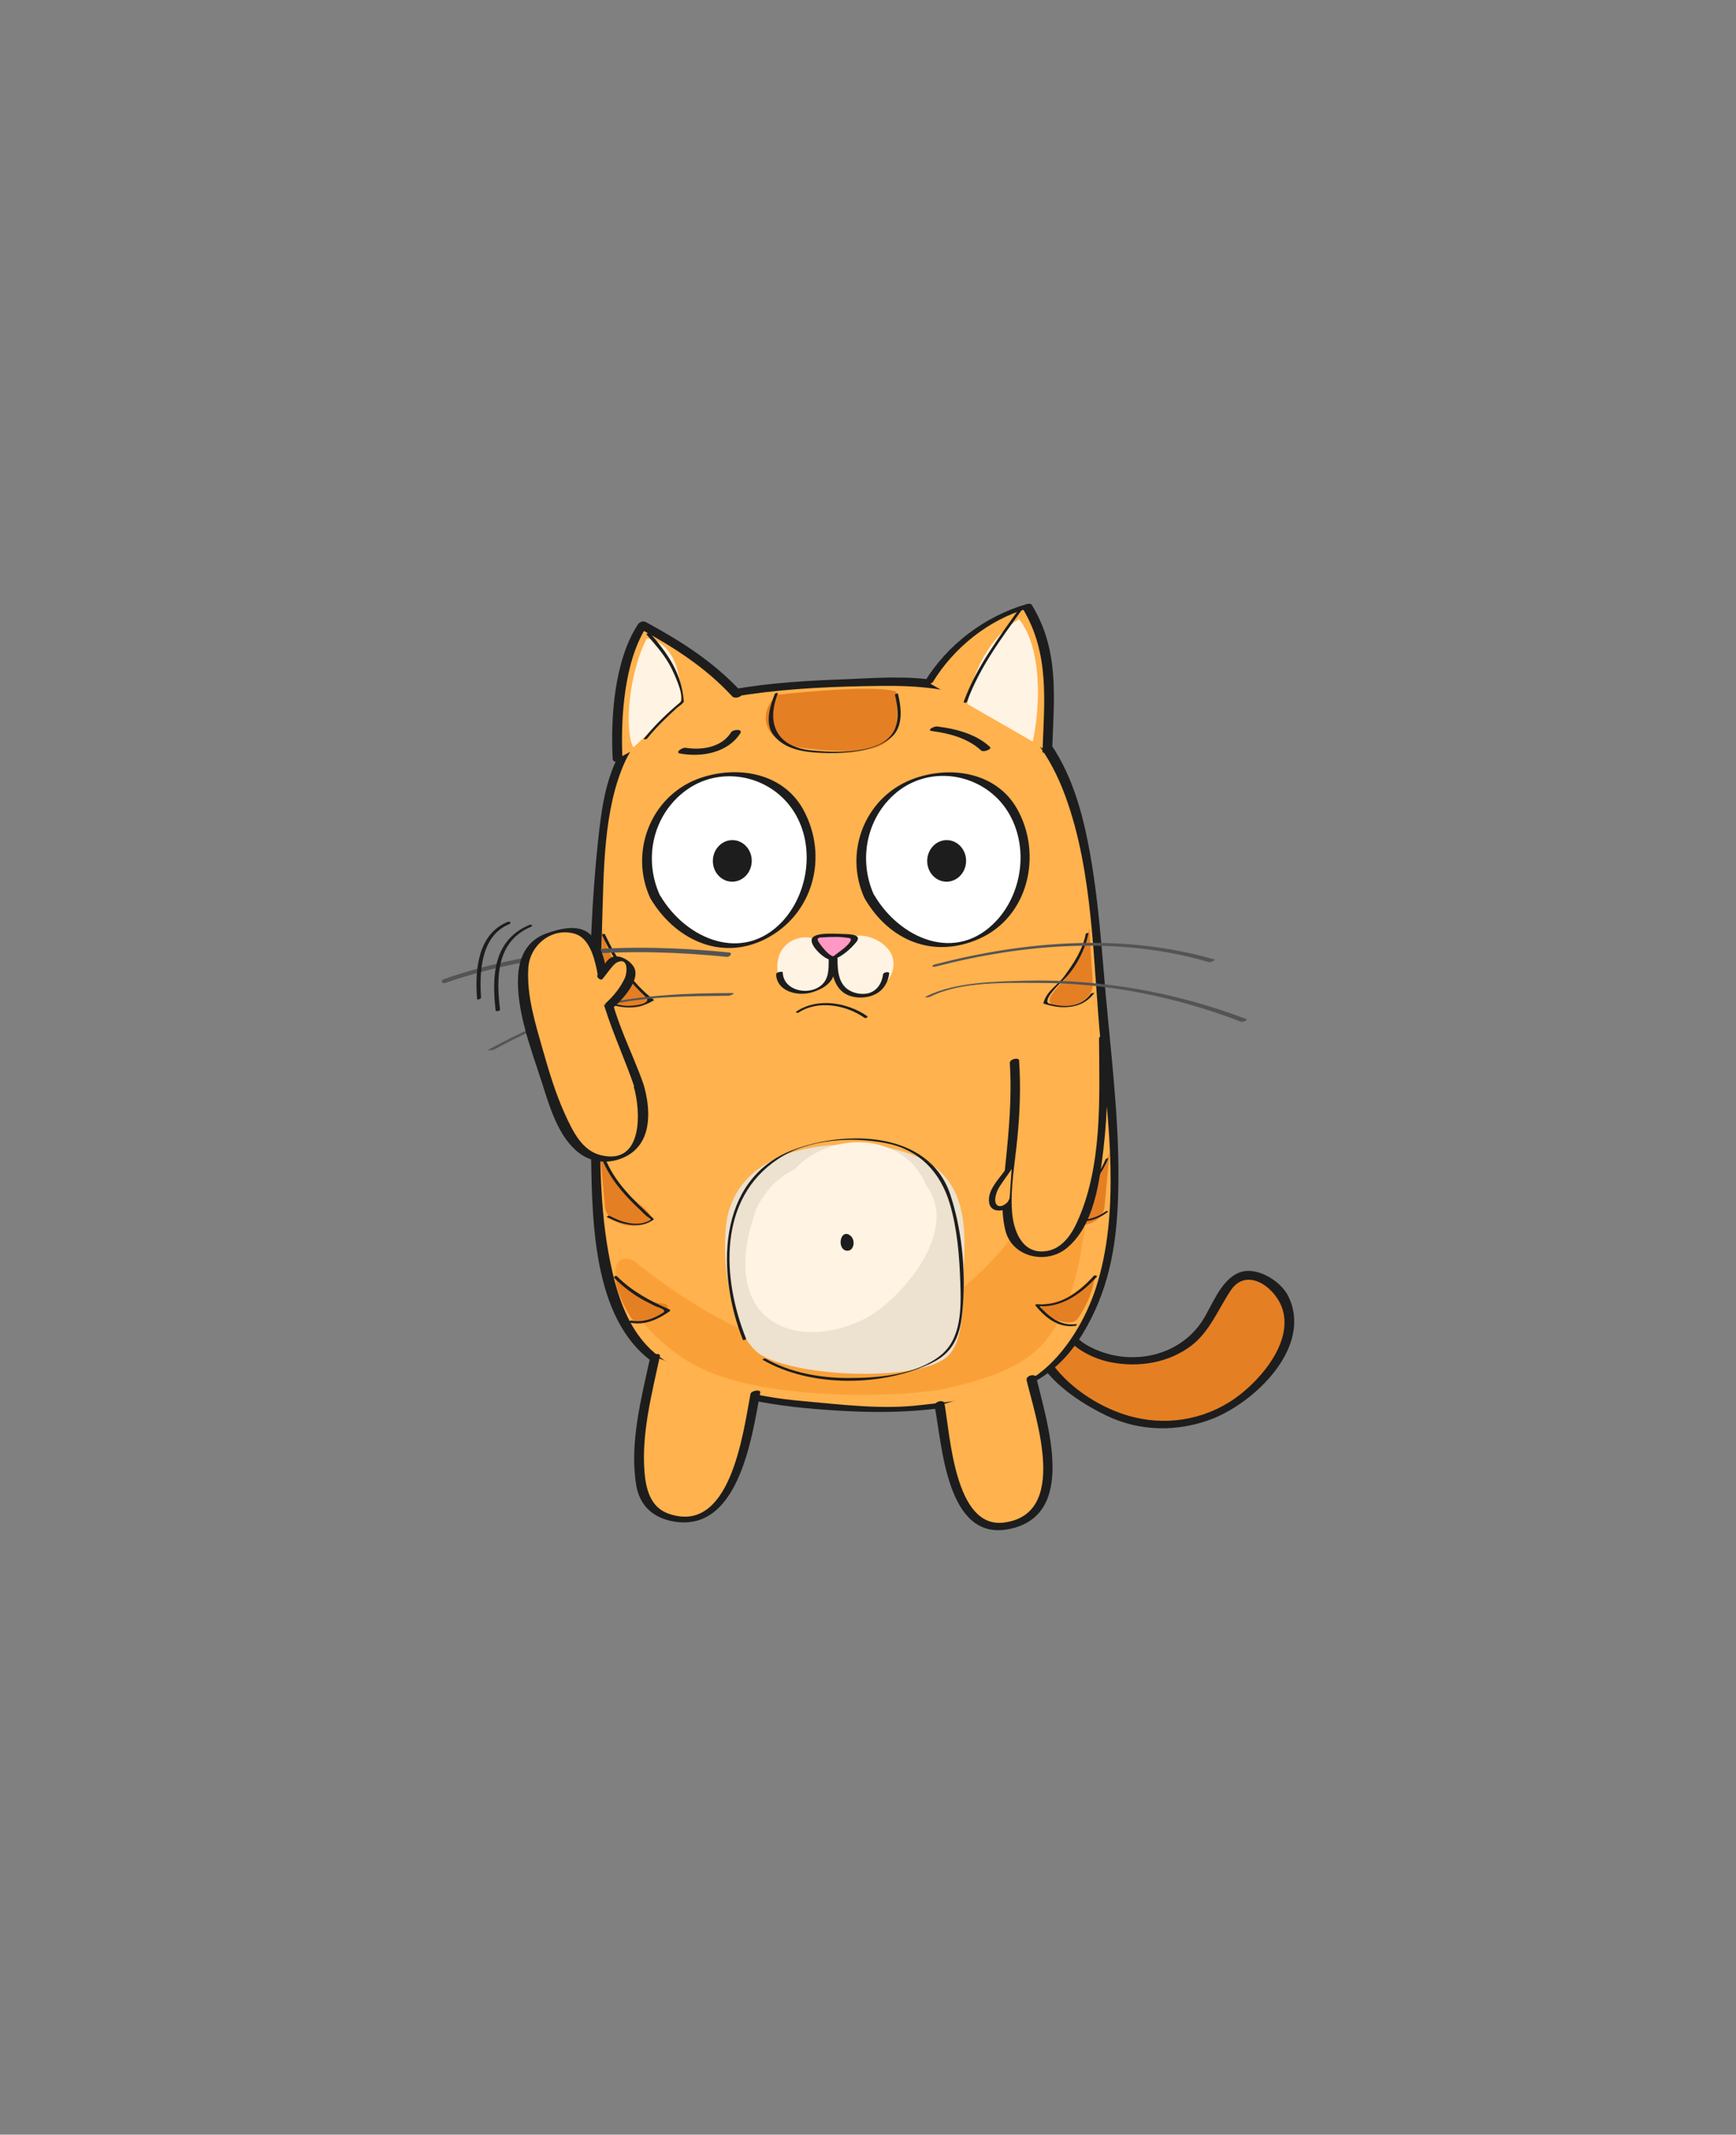 <?xml version="1.0" encoding="utf-8"?>
<!-- Generator: Adobe Illustrator 18.1.1, SVG Export Plug-In . SVG Version: 6.00 Build 0)  -->
<!DOCTYPE svg PUBLIC "-//W3C//DTD SVG 1.1//EN" "http://www.w3.org/Graphics/SVG/1.1/DTD/svg11.dtd">
<svg version="1.1" xmlns="http://www.w3.org/2000/svg" xmlns:xlink="http://www.w3.org/1999/xlink" x="0px" y="0px"
	 viewBox="0 0 393 483" enable-background="new 0 0 393 483" xml:space="preserve">
<rect x="0" y="0" width="393" height="483" fill="#808080" stroke="none"/>
<g id="ziutek_x5F_01">
</g>
<g id="ziutek_x5F_02">
</g>
<g id="ziutek_x5F_03">
</g>
<g id="ziutek_x5F_04">
</g>
<g id="ziutek_x5F_05">
</g>
<g id="ziutek_x5F_06">
</g>
<g id="ziutek_x5F_07">
</g>
<g id="ziutek_x5F_08">
</g>
<g id="ziutek_x5F_09">
</g>
<g id="ziutek_x5F_10">
</g>
<g id="lady_x5F_01">
</g>
<g id="Layer_13">
</g>
<g id="Layer_12">
</g>
<g id="Layer_14">
</g>
<g id="Layer_15">
</g>
<g id="Layer_16">
</g>
<g id="Layer_17">
</g>
<g id="Layer_18">
</g>
<g id="Layer_19">
</g>
<g id="Layer_20">
</g>
<g id="Layer_21">
</g>
<g id="Layer_22">
</g>
<g id="Layer_23">
</g>
<g id="Layer_24">
</g>
<g id="Layer_25">
</g>
<g id="Layer_26">
</g>
<g id="Layer_27">
</g>
<g id="Layer_28">
</g>
<g id="Layer_29">
</g>
<g id="Layer_30">
	<g>
		<g>
			<g>
				<path fill="#E57F23" d="M284.3,288.8c-9.9-3.5-7.1,18.8-27,19c-19.4,0.2-19.7-14.5-18-19.5l-5.9,12c0.9,8.2,10.2,16.7,20.9,20.5
					C280.8,330,304.3,295.8,284.3,288.8z"/>
				<path fill="#1D1D1D" d="M232.3,300.6c1.5,9.5,10.2,15.9,18.4,19.8c7.4,3.5,15.7,3.6,23.3,0.8c9.8-3.6,23.4-16.4,17.6-28
					c-1.7-3.4-7.3-6.9-11.2-5.2c-4.2,1.8-6,7.5-8.3,11c-5.6,8.4-17.1,10.3-25.8,5.5c-5.5-3-7.8-10.3-5.9-16.1
					c0.4-1.2-1.8-1.3-2.1-0.3c-3.2,9.8,3.5,18.1,13,20.1c6.4,1.3,13.3,0.2,18.5-3.8c4.1-3.2,6-8.2,8.8-12.4
					c3.8-5.7,10.7-0.3,11.9,4.8c1.6,6.6-3.8,13.6-8.4,17.6c-6.5,5.8-15.3,8.2-23.8,6.6c-10.1-1.8-22.1-10.3-23.9-21
					C234.3,299,232.1,299.5,232.3,300.6L232.3,300.6z"/>
			</g>
			<g>
				<path fill="#FFB24D" d="M150.2,308.9c-17.9-10-15.3-46.9-15.4-74.1c0-18.3,0.2-42.8,3.7-57.4c3.1-12.8,13.3-17,24.4-19.9
					c9.8-2.5,40.5-3.9,48.4-2.6c17.6,2.8,29.1,10.5,34.2,38.2c1.8,9.7,2.6,22.9,3.9,35.9c2.5,25.5,4.8,53.3-2.1,66.6
					c-5,9.8-9.3,17.1-20.1,19.4c-8.1,2.4-21.7,5-30.3,4.1C181.6,317.8,166.6,318,150.2,308.9z"/>
				<path fill="#1D1D1D" d="M151.1,308.2c-8.8-5.2-11.7-15.6-13.4-25c-2.1-11.9-1.9-24.2-1.8-36.2c0.1-12.5,0-25.1,0.4-37.6
					c0.4-11.9,0.2-26.3,5.3-37.3c4.7-10.3,17.8-13.6,28-15c9.8-1.4,19.9-1.8,29.8-1.9c8.3-0.1,16.2,0.5,23.9,3.8
					c9.2,3.9,14.6,12.2,17.9,21.2c6.4,17.5,6.2,37.7,8,56c1.7,17.7,4.5,37.9-1.1,55.2c-2.3,7.1-6.9,14.9-12.9,19.4
					c-6.8,5.1-18.5,6.2-26.6,7.1c-8.9,1.1-18.1-0.1-27-0.9C170.8,316.1,160.6,313.4,151.1,308.2c-0.8-0.4-2.7,0.7-1.7,1.2
					c11.8,6.4,24.4,8.7,37.7,9.6c12.2,0.9,23.3,0.7,35.3-2.1c10.2-2.4,17.1-6,22.7-15.1c5.8-9.6,7.6-19.4,8-30.5
					c0.5-13.7-1-27.5-2.3-41.1c-1.4-14.1-2-28.5-5.1-42.4c-2-8.9-5.5-18.4-12.4-24.7c-5.8-5.3-13-7.7-20.5-9
					c-7-1.3-14.5-0.7-21.6-0.4c-8.5,0.3-17.1,0.8-25.4,2.3c-7.5,1.4-16.2,4-21.7,9.5c-7,7-7.9,17.2-8.9,26.6
					c-2.3,22.9-1.9,46.4-1.4,69.3c0.3,15.5,0.4,38.9,15.7,47.9C150.2,309.9,152.1,308.9,151.1,308.2z"/>
			</g>
			<path fill="#F9A138" d="M238.6,259.6c-2.8,10.8-8,20.8-18.8,30.2c-10.9,9.5-20.4,16.6-34.6,15.8c-7.1-0.4-21.3-4-41.3-20
				c-3.3-2.6-7.8,0.9-1.3,10c2,2.8,7.3,9.3,14.7,13.3c15.6,8.5,48.4,7.2,56.7,5.3c16.3-3.7,22.2-7.9,26.6-17.1
				c4.7-10.1,5.2-21.9,6.3-32.8C248.3,247.7,241.5,248.8,238.6,259.6z"/>
			<g>
				<path fill="#E57F23" d="M251.2,260.7c-3.4,10.6-12.4,12.3-11.4,15.3c0.7,2,9,2.3,10.2-2.5L251.2,260.7z"/>
			</g>
			<g>
				<path fill="#E57F23" d="M246.6,210c-1.6,11-10.3,14.2-8.8,17c1,1.9,9.3,0.8,9.6-4.1L246.6,210z"/>
			</g>
			<g>
				<path fill="#E57F23" d="M247.8,288.6c-9.3,9.3-12,4.5-12,7.7c0,1,6.5,4.7,8.3,1.9C247.9,292.5,247.8,288.6,247.8,288.6z"/>
			</g>
			<g>
				<path fill="#E57F23" d="M135.8,260.7c3.4,10.6,12.4,12.3,11.4,15.3c-0.7,2-9,2.3-10.2-2.5L135.8,260.7z"/>
			</g>
			<g>
				<path fill="#E57F23" d="M136.3,210.6c2.4,10.9,11.2,13.4,10,16.3c-0.8,1.9-9.2,1.5-9.9-3.4L136.3,210.6z"/>
			</g>
			<g>
				<path fill="#E57F23" d="M139.2,288.6c9.3,9.3,12,4.5,12,7.7c0,1-6.5,4.7-8.3,1.9C139.2,292.5,139.2,288.6,139.2,288.6z"/>
			</g>
			<g>
				<path fill="#FFB24D" d="M233.6,312l-20.8,5.9c1.1,5.2,2.4,29.6,15.4,27.4C237.5,343.6,239.8,338,233.6,312z"/>
				<path fill="#1D1D1D" d="M211.6,318.2c1.7,8.9,2.7,30.5,16.7,27.8c15.7-3,8.8-23.8,6.3-34.3c-0.2-1-2.4-0.5-2.2,0.6
					c2.2,9,9.5,30.3-5.1,32.2c-11.2,1.5-12.2-19.9-13.5-27C213.6,316.6,211.4,317.1,211.6,318.2L211.6,318.2z"/>
			</g>
			<g>
				<path fill="#FFFFFF" d="M196.8,202.9c12.1,21.9,39.8,8.1,34.7-13.6c-5.1-22.4-37.7-16.6-36.5,6.4
					C195,197.6,195.9,201.3,196.8,202.9z"/>
				<path fill="#1D1D1D" d="M195.7,203.2c5.6,9.7,15.6,13.8,26,9.2c11.2-5,14.3-19.1,8.6-29.3c-4.8-8.6-15.6-10-24-6.7
					C195.7,180.6,191,192.9,195.7,203.2c0.2,0.5,2.4-0.2,2.2-0.6c-3.8-8.3-1.6-18.3,5.7-23.8c7.7-5.7,18.6-3.6,24,4
					c5.4,7.7,4.2,18.8-2,25.5c-9.1,9.8-21.9,4.1-27.7-5.8C197.5,202.1,195.5,202.9,195.7,203.2z"/>
			</g>
			
				<ellipse transform="matrix(1 3.103065e-02 -3.103065e-02 1 6.144 -6.554)" fill="#1D1D1D" cx="214.2" cy="194.7" rx="4.4" ry="4.7"/>
			<g>
				<path fill="#FFFFFF" d="M148.3,202.9c12.1,21.9,39.8,8.1,34.7-13.6c-5.1-22.4-37.7-16.6-36.5,6.4
					C146.5,197.6,147.4,201.3,148.3,202.9z"/>
				<path fill="#1D1D1D" d="M147.2,203.2c5.4,9.2,15.8,14.4,26,9.3c10.9-5.5,14.5-18.7,8.6-29.4c-4.8-8.6-15.6-10-24-6.8
					C147.1,180.5,142.5,193,147.2,203.2c0.3,0.6,2.4-0.1,2.2-0.6c-3.8-8.3-1.6-18.2,5.8-23.7c7.4-5.5,17.9-3.8,23.5,3.3
					c6,7.6,4.8,19.3-1.5,26.2c-9,9.7-21.9,4.1-27.7-5.7C149,202,146.9,202.8,147.2,203.2z"/>
			</g>
			
				<ellipse transform="matrix(1 3.103065e-02 -3.103065e-02 1 6.121 -5.05)" fill="#1D1D1D" cx="165.7" cy="194.7" rx="4.4" ry="4.7"/>
			<g>
				<path fill="#FFB24D" d="M232.4,137.3c0,0-14.8,4.2-22.3,17.1l26.9,15.5C237.4,157.9,239.4,148.2,232.4,137.3z"/>
				<path fill="#1D1D1D" d="M211.2,154.3c4.7-7.7,12.6-14.1,21.4-16.6c-0.4-0.1-0.8-0.1-1.2-0.2c6.3,10.3,5,21.1,4.6,32.6
					c0,0.5,2.1,0.2,2.2-0.6c0.4-11.5,1.7-22.3-4.6-32.6c-0.2-0.4-0.9-0.3-1.2-0.2c-9.4,2.7-18,9.2-23.1,17.6
					C208.7,155.2,210.8,154.9,211.2,154.3L211.2,154.3z"/>
			</g>
			<g>
				<path fill="#E57F23" d="M175.9,157.2c-4.6,4.3-3,10.9,5.5,12c24.1,3.1,21.8-3.8,21.5-12.7C198,154.7,175.9,157.2,175.9,157.2z"
					/>
			</g>
			<g>
				<path fill="#FFF3E3" d="M219,159.3c2.4-14.4,11.7-19.2,11.7-19.2c5.3,6.7,4.8,19.8,3.1,27.7L219,159.3z"/>
			</g>
			<path fill="#1D1D1D" d="M218.9,158.8c2.9-7.9,7.9-14.5,12.7-21.2c0.2-0.3-0.5-0.3-0.7-0.1c-4.8,6.8-9.8,13.3-12.7,21.2
				C218,159.1,218.8,159.1,218.9,158.8L218.9,158.8z"/>
			<path fill="#1D1D1D" d="M175.4,157c-1.1,2.8-2.3,6.7-0.3,9.3c2.9,3.8,8.3,4,12.6,4.1c4.6,0,9.8-0.4,13.6-3.2
				c3.3-2.3,2.8-6.8,2-10.2c0-0.2-0.7,0-0.7,0.2c0.6,2.6,1,5.2,0,7.7c-2.5,6-13.7,5.4-18.9,4.9c-7.9-0.8-10.3-6.1-7.6-12.9
				C176.2,156.7,175.5,156.8,175.4,157L175.4,157z"/>
			<g>
				<path fill="#FFB24D" d="M148.2,307c-6.4,29.3-4,35.8,5.8,36.9c7.1,0.8,12.4-4.4,16.9-28.5L148.2,307z"/>
				<path fill="#1D1D1D" d="M147.2,307.1c-2,9.2-4.7,19.3-3.2,28.8c0.7,4.4,3.4,7.2,7.7,8.2c15.4,3.5,18.5-18.7,20.4-29
					c0.2-0.8-2-0.5-2.2,0.3c-1.7,9-4.6,32.3-18.8,27c-3.9-1.5-4.9-5.6-5.2-9.4c-0.7-8.7,1.7-17.8,3.5-26.2
					C149.5,306,147.3,306.4,147.2,307.1L147.2,307.1z"/>
			</g>
			<g>
				<g>
					<path fill="#FFB24D" d="M145.5,141.4c-3.5,4.8-6.2,21.3-5.6,30.2l27-14.5C160.1,149.5,156.1,147.2,145.5,141.4z"/>
					<path fill="#1D1D1D" d="M167.9,156.6c-6.3-6.8-13.5-11.4-21.6-15.8c-0.7-0.4-1.5-0.1-1.9,0.5c-5.3,8.1-6.2,21-5.7,30.4
						c0.1,1.1,2.2,0.8,2.2-0.2c-0.4-9.2,0.4-22,5.6-29.9c-0.6,0.2-1.3,0.3-1.9,0.5c8,4.4,15,8.8,21.2,15.5
						C166.6,158.3,168.6,157.4,167.9,156.6L167.9,156.6z"/>
				</g>
				<g>
					<path fill="#FFF3E3" d="M154.1,159.1c0.4-14.6-7.7-14.6-7.7-14.6c-4.3,8.4-5,21.3-3,24.6L154.1,159.1z"/>
				</g>
				<path fill="#1D1D1D" d="M146.4,143.6c1.8,2.1,3.6,4.1,5,6.5c0.6,0.9,3.9,7.7,2.6,8.8c-3,2.5-5.8,5.2-8.2,8.2
					c-0.2,0.3,0.5,0.2,0.7,0c2-2.5,4.3-4.7,6.7-6.9c0.2-0.2,1.6-1.1,1.6-1.5c-0.5-6.4-3.6-10.8-7.7-15.5
					C146.9,143.1,146.2,143.4,146.4,143.6L146.4,143.6z"/>
			</g>
			<g>
				<g>
					<path fill="#EDE1CF" d="M172.5,306.7c-8-4.5-10.2-27.5-6.9-34.4c4.9-12.4,21.5-14.3,32.9-13c16.9,2.5,20.7,11.1,19.7,26.6
						c-0.2,6,0.5,17-3.6,20.9C208.4,312.7,181.3,311.7,172.5,306.7z"/>
				</g>
				<path fill="#FFF3E3" d="M209.7,268.3c-3.6-9.3-15.2-12.5-24.9-7.5c-1.9,1-3.6,2.3-4.9,3.8c-2.7,1.2-5.1,3.2-6.9,5.9
					c-1.2,1.6-2,3.3-2.4,5c-2.5,7.1-3.2,16.7,2.4,22c6.2,5.8,16.4,4.4,23.3,0.6C204.9,293.2,217.2,278,209.7,268.3z"/>
				<path fill="#1D1D1D" d="M168.9,302.9c-5.5-13.7-6.4-31.7,7.3-40.7c6.8-4.5,16.8-5.1,24.6-3.5c7.4,1.5,12.1,6.6,14.2,13.6
					c1.7,5.7,2.2,11.9,2.4,17.9c0.2,5.7,0.3,12.7-4.5,16.5c-5.5,4.4-14,5.1-20.8,5.1c-6.4,0-13.2-1.2-18.8-4.4
					c-0.2-0.1-0.9,0.2-0.6,0.3c10.9,6.3,27.2,6.1,38.4,0.6c5.5-2.7,6.5-7.3,6.9-13.1c0.6-8.2-0.3-17.2-2.9-25
					c-4.9-14.4-23.8-14.5-35.6-10c-17.5,6.7-17.2,28.3-11.3,43C168.3,303.3,169,303.1,168.9,302.9L168.9,302.9z"/>
				<path fill="#1D1D1D" d="M192.1,279.3c-1.9-0.8-2.5,2.9-0.8,3.6c2,0.7,2.6-2.4,1.1-3.4C192.4,279.5,192.2,279.4,192.1,279.3z"/>
			</g>
			<g>
				<path fill="#FFF3E3" d="M201.1,214.8c-2.1-2.6-6.4-4-9.4-2.5c-1.5,0.7-3.6,3-2.8,4.8c0-0.1,0-0.1-0.1-0.2
					c-1.7-3.7-5.5-6.2-9.6-4c-2.7,1.5-3.6,4.4-3.1,7.3c1,5.2,7.4,5.5,10.4,2.2c0.9-1,1.7-2.9,1.9-4.1c0.1,0.2,1.1,1.9,1.1,2.2
					c0.3,2.4,1.4,4.7,7,4.3c1.5-0.1,4.1-2.2,4.9-3.6C202.7,218.9,202.5,216.5,201.1,214.8z"/>
				<path fill="#1D1D1D" d="M175.7,220.4c0.1,4.1,5.3,5.2,8.5,4c1.5-0.5,2.9-1.2,3.9-2.5c1.1-1.4,0.9-3.8,0.9-5.4
					c0-0.2-1.4,0-1.4,0.4c0,2.4,0.1,4.8-2,6.3c-3,2.1-8.3,0.8-8.4-3.2C177.1,219.7,175.7,220,175.7,220.4L175.7,220.4z"/>
				<path fill="#1D1D1D" d="M188.2,217.2c0,4.2,1.3,8.3,6.3,8.5c3.6,0.1,6.3-1.8,6.8-5.4c0.1-0.6-1.4-0.3-1.4,0.2
					c-0.5,3.7-3.5,5.3-7,3.9c-3.1-1.3-3.3-4.6-3.3-7.5C189.6,216.4,188.2,216.7,188.2,217.2L188.2,217.2z"/>
				<g>
					<path fill="#FF99C3" d="M188.3,216.9c1-0.1,6.2-4.1,5.1-4.8c-1-0.6-8.3-0.6-8.8,0.3C183.9,213.5,187.8,216.9,188.3,216.9z"/>
					<path fill="#1D1D1D" d="M188.2,217.2c2.1-0.4,4.4-2.5,5.7-4.1c1.5-2-2.7-1.7-3.7-1.8c-1.2,0-5.8-0.4-6.4,1.1
						c-0.6,1.5,2.7,4.5,4,4.7c0.4,0.1,1.7-0.6,0.9-0.7c-1.2-0.2-2.8-2.4-3.4-3.3c-0.6-1,0.3-1,1.1-1c1-0.1,2.1-0.1,3.1-0.1
						c0.8,0,1.6,0.1,2.4,0.2c0.9,0.1,0.9,0.4,0.4,1.1c-0.6,0.8-1.4,1.4-2.2,2c-0.4,0.3-0.8,0.6-1.2,0.9c-0.1,0.1-0.8,0.4-0.6,0.3
						C187.8,216.7,187.2,217.4,188.2,217.2z"/>
				</g>
			</g>
			<path fill="#1D1D1D" d="M245.8,211.3c-0.7,3.6-2.7,6.6-4.8,9.5c-1.6,2.2-4.1,3.4-4.8,6.2c0,0,0,0.1,0.1,0.1
				c4,1.3,8.7,1.3,11.4-2.4c0-0.1-0.6,0-0.7,0.1c-2.3,3.2-6.1,3.2-9.4,2.3c-2-0.5,2.5-4.8,3.1-5.3c2.8-2.7,5-6.9,5.7-10.6
				C246.5,211,245.9,211.1,245.8,211.3L245.8,211.3z"/>
			<path fill="#1D1D1D" d="M250.3,262.3c-2.3,5.4-6.5,9.4-11.4,12.6c-0.1,0.1-0.2,0.2-0.1,0.2c4,1.8,8.5,1.9,12-0.9
				c0.3-0.2-0.4-0.2-0.5-0.1c-3.1,2.3-6.7,2.3-10.2,1c-1-0.4,0.8-1.2,0.9-1.3c1-0.7,1.9-1.5,2.9-2.3c3-2.6,5.5-5.8,7-9.4
				C251.1,262,250.4,262.1,250.3,262.3L250.3,262.3z"/>
			<path fill="#1D1D1D" d="M247.6,288.7c-3.3,3.7-7.6,6.9-12.8,6.4c-0.1,0-0.6,0.1-0.4,0.3c2.3,2.8,5.2,5.1,9,4.6
				c0.3,0,0.6-0.5,0.1-0.4c-3.6,0.5-6.3-1.9-8.5-4.4c-0.1,0.1-0.3,0.2-0.4,0.3c5.5,0.6,10.1-2.7,13.7-6.6
				C248.4,288.5,247.8,288.5,247.6,288.7L247.6,288.7z"/>
			<path fill="#1D1D1D" d="M139.1,289.2c2.1,2.1,4.5,3.9,7.2,5.3c0.7,0.3,1.3,0.7,2,1c0.5,0.3,3,0.8,1.7,1.6c-2.1,1.3-4.5,2.2-7,1.7
				c-0.4-0.1-0.7,0.4-0.2,0.5c3.3,0.6,6.2-0.8,8.8-2.6c0.2-0.1,0.1-0.3,0-0.4c-4.4-1.9-8.5-4.1-11.9-7.5
				C139.4,288.5,138.8,288.9,139.1,289.2L139.1,289.2z"/>
			<path fill="#1D1D1D" d="M136.1,261.8c1.7,4.4,4.5,7.8,7.9,11.1c0.8,0.7,1.5,1.5,2.3,2.2c0.4,0.4,1.5,0.7,0.7,1.1
				c-2.9,1.5-6.4,0.3-9-1.1c-0.2-0.1-0.8,0.2-0.6,0.3c3.1,1.6,7.4,2.8,10.5,0.6c0,0,0.1-0.1,0.1-0.2c-4.5-4.2-9-8.3-11.2-14.2
				C136.7,261.4,136,261.6,136.1,261.8L136.1,261.8z"/>
			<path fill="#1D1D1D" d="M136.3,211.6c1.6,3.4,3.5,6.6,5.8,9.6c1.2,1.5,2.5,2.9,3.9,4.2c2.1,1.9-3,2.2-3.7,2.2
				c-1.5,0-3-0.4-4.4-0.9c-0.2-0.1-0.8,0.2-0.5,0.3c3.6,1.3,7.2,1.4,10.5-0.6c0.1,0,0.2-0.2,0.1-0.2c-4.9-3.7-8.4-9.2-11-14.7
				C136.9,211.1,136.2,211.4,136.3,211.6L136.3,211.6z"/>
			<path fill="#545454" d="M211.8,218.7c20.1-5.2,41.8-6.9,61.9-1c0.4,0.1,1.6-0.5,1.2-0.6c-20.5-6-42.8-4.2-63.2,1.1
				C210.8,218.4,210.9,218.9,211.8,218.7L211.8,218.7z"/>
			<path fill="#545454" d="M210.6,225.5c7-3.5,17.2-3.1,24.7-3.1c15.6,0,31.1,3.2,45.7,8.8c0.3,0.1,1.6-0.4,1.2-0.6
				c-16-6.1-32.9-9.1-50-8.7c-6.9,0.2-16,0.3-22.4,3.5C208.9,225.8,210.3,225.7,210.6,225.5L210.6,225.5z"/>
			<path fill="#545454" d="M111.8,237.5c8.5-4.6,17.3-8.4,26.8-10.3c8.7-1.8,17.6-1.8,26.4-1.9c0.3,0,1.6-0.6,0.9-0.6
				c-10,0-19.9,0.4-29.7,2.5c-9,2-17.5,5.9-25.6,10.3C110.1,237.8,111.5,237.6,111.8,237.5L111.8,237.5z"/>
			<path fill="#545454" d="M100.8,222.4c21-7.2,41.7-8.1,63.7-5.9c0.7,0.1,1.5-0.9,0.5-1c-22.2-2.2-43.2-1.3-64.4,6
				C99.7,221.7,99.9,222.7,100.8,222.4L100.8,222.4z"/>
			<path fill="#1D1D1D" d="M154,170.5c4.9,0.9,10.8-0.2,13.6-4.6c0.6-1-1.6-0.9-2.1-0.2c-2.1,3.4-6.6,4.1-10.3,3.5
				C154.4,169.1,152.7,170.3,154,170.5L154,170.5z"/>
			<path fill="#1D1D1D" d="M210.9,165.4c3.9,0.5,8.2,1.6,11.2,4.4c0.5,0.5,2.6-0.3,2-0.8c-3.1-2.9-7.7-4.1-11.8-4.6
				C211.6,164.2,209.7,165.2,210.9,165.4L210.9,165.4z"/>
			<g>
				<g>
					<path fill="#FFB24D" d="M144.6,245.7c-2.6-7.8-6-14.9-7.4-20.4c-1.2-4.5-0.7-18.8-13-13.9c-5,2-7.3,6.3-4.6,17.6
						c3.6,15.4,8.1,28.2,12.5,31.3C140.3,266.1,148.8,258.3,144.6,245.7z"/>
					<path fill="#1D1D1D" d="M145.7,245.4c-2.5-7.2-6.5-14.5-7.8-22c-0.7-4.1-1-8.6-4-11.7c-2.6-2.8-7.1-1.6-10.2-0.5
						c-4.2,1.5-6.1,5-6.4,9.4c-0.5,7.9,2.9,16.7,5.3,24.1c1.7,5.3,3.7,12.5,8.4,16.1c3.4,2.7,8,2.6,11.5,0.4
						C147.8,257.8,147.2,250.5,145.7,245.4c-0.2-0.6-2.4,0-2.2,0.6c1.5,5,2.3,17.7-7.4,15.4c-4.4-1-6.5-5.6-8.2-9.3
						c-2.1-4.6-3.6-9.6-5-14.5c-1.7-6-3.7-12.3-3.3-18.6c0.3-5.1,5.3-9.3,10.6-7.7c3.2,1,4.3,5.3,4.9,8.1c0.6,3,0.9,5.9,1.9,8.8
						c1.9,6,4.6,11.8,6.6,17.7C143.8,246.6,145.9,246,145.7,245.4z"/>
				</g>
				<g>
					<path fill="#FFB24D" d="M136.6,220.1c1.9-1.7,2-4.2,5.2-2.3c3.2,1.9-1.3,7.8-3.9,9.9l-1.5-0.5l-2-5L136.6,220.1z"/>
					<path fill="#1D1D1B" d="M136.1,219.1c1.1-1.1,1.4-2.5,3.2-2.7c1.5-0.1,3.2,1,4,2.1c2.2,3-2.7,8-4.7,9.7c-0.5,0.4-2-0.7-1.5-1.2
						c1.8-1.6,3.4-3.6,4.4-5.8c0.5-1.2,0.8-4.8-1.9-3.4c-0.9,0.5-2.5,2.9-3.2,3.7c-0.5,0.5-1.5-0.5-1.1-0.9L136.1,219.1z"/>
				</g>
			</g>
			<path fill="#1D1D1D" d="M180.8,229.1c4.4-2.9,10.8-1.7,14.9,1.2c0.3,0.2,0.9-0.2,0.6-0.4c-4.5-3.1-11.2-4.2-15.9-1.1
				C179.9,229,180.5,229.3,180.8,229.1L180.8,229.1z"/>
			<g>
				<g>
					<path fill="#FFB24D" d="M249.8,234.9l-20.1,5.4c1.8,21.6-7.8,41.4,5.5,43.5C250.6,285,249.8,245.2,249.8,234.9z"/>
					<path fill="#1D1D1D" d="M228.6,240.5c0.5,7.7-0.2,15.4-1,23.1c-0.5,4.9-1.2,10,0,14.8c1.5,6.1,9.3,7.8,13.9,4
						c6.2-5.1,7.4-15,8.3-22.4c1-8.3,1-16.8,1-25.2c0-1-2-0.6-2,0.2c0.1,13.6,0.8,29.2-5.1,41.8c-1.4,3-3.6,5.9-7,6.3
						c-5.4,0.7-7.3-4.8-7.6-9c-0.4-5.4,0.7-11.1,1.2-16.5c0.6-5.9,0.8-11.8,0.4-17.7C230.6,239.2,228.6,239.6,228.6,240.5
						L228.6,240.5z"/>
				</g>
				<g>
					<path fill="#FFB24D" d="M224.7,272.6c0.6,1.5,3.3,1.2,3.8-0.5l0.6-8.7C227.9,265.5,223.6,269.9,224.7,272.6z"/>
					<path fill="#1D1D1D" d="M229.3,264.1c-0.9,1.4-2,2.8-2.9,4.2c-0.6,0.9-1,1.9-1.1,3c-0.1,1.7,1.2,2.2,2.7,0.8
						c0.3-0.3,0.6-1,0.7-1.4c0.1-0.4,0,2-0.2,2.3c-0.7,0.7-1.5,0.9-2.4,0.9c-1.1,0-2.1-0.6-2.2-2c-0.3-2.6,2.1-5,3.7-7.2
						c0.3-0.4,1-1.7,1.2-2.1C228.8,262.3,229.4,263.9,229.3,264.1z"/>
				</g>
			</g>
			<path fill="#1D1D1D" d="M113.2,228.4c-0.9-7.3-0.8-15.4,7-18.7c0.6-0.3,0.1-0.6-0.4-0.4c-8.1,3.4-8.5,11.6-7.6,19.3
				C112.3,229,113.3,228.7,113.2,228.4L113.2,228.4z"/>
			<path fill="#1D1D1D" d="M108.9,225.7c-0.4-5.9,0-14,6.4-16.6c0.6-0.3,0.1-0.7-0.4-0.5c-6.8,2.8-7.4,11-6.9,17.4
				C107.9,226.3,108.9,226.1,108.9,225.7L108.9,225.7z"/>
		</g>
	</g>
</g>
<g id="Layer_31">
</g>
<g id="Layer_32">
</g>
<g id="Layer_33">
</g>
<g id="Layer_34">
</g>
<g id="Layer_36">
</g>
<g id="Layer_35">
</g>
<g id="Layer_37">
</g>
<g id="Layer_38">
</g>
<g id="Layer_39">
</g>
<g id="Layer_40">
</g>
</svg>
